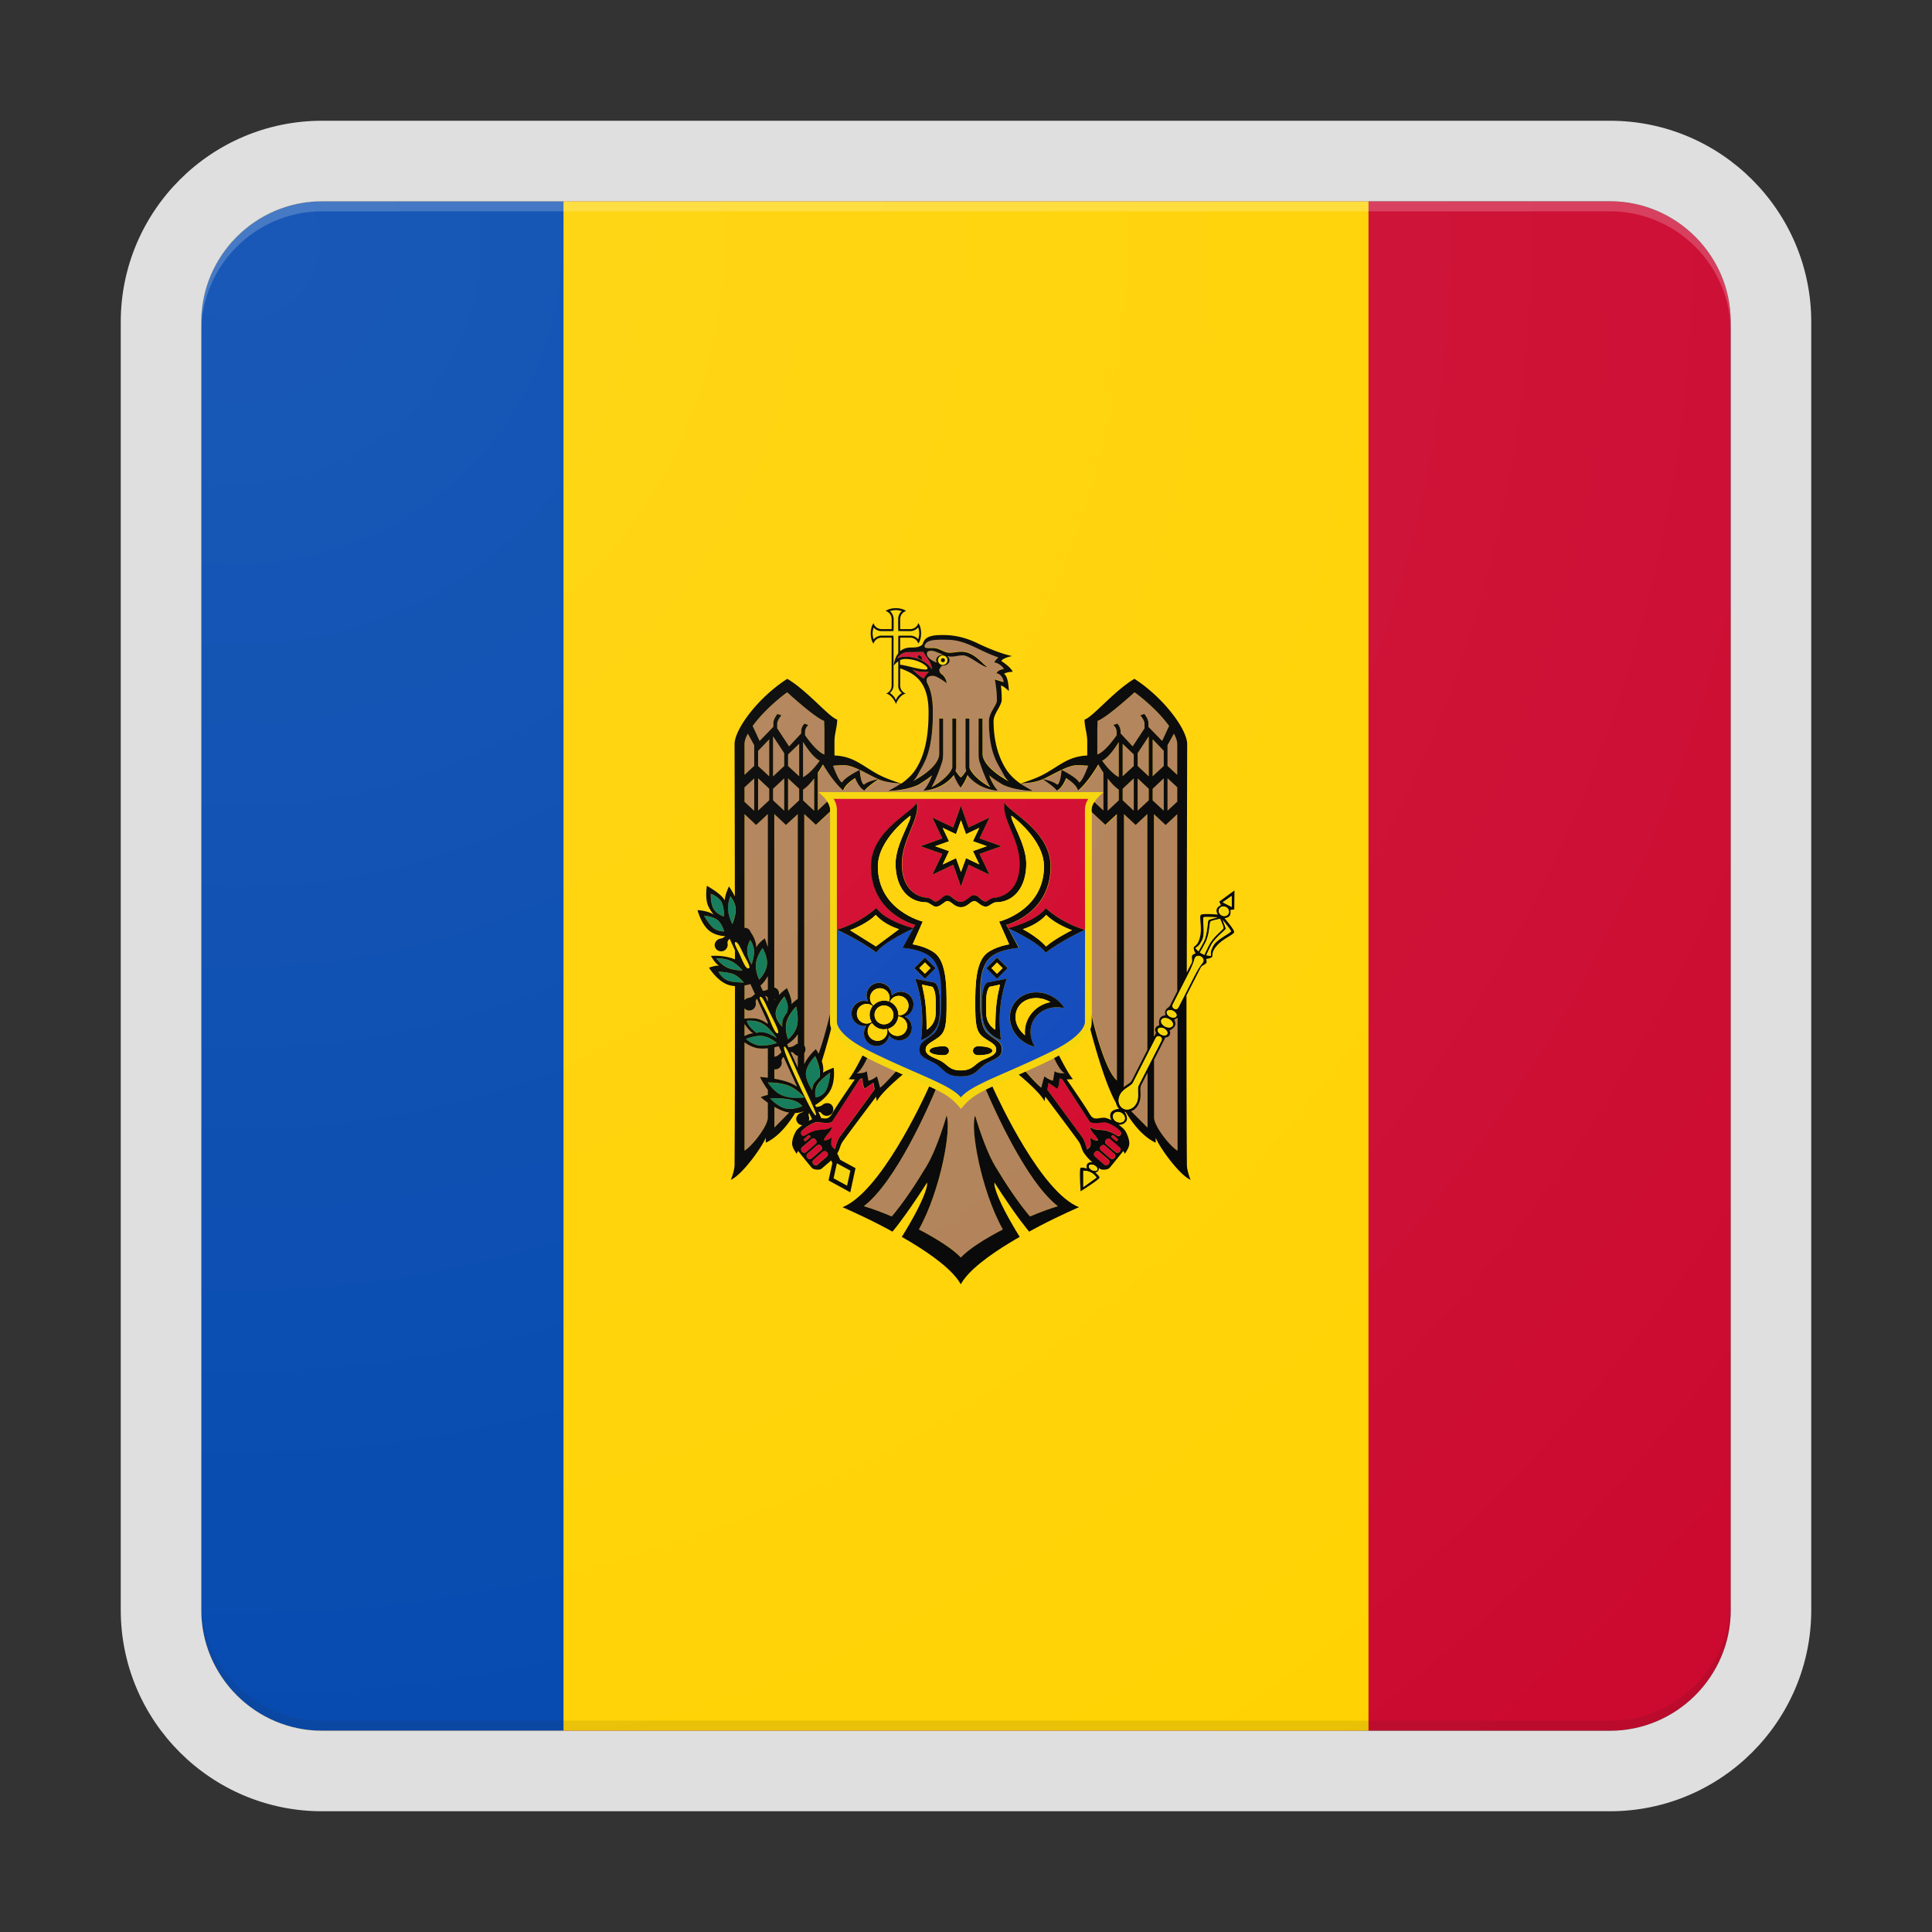 <svg xmlns="http://www.w3.org/2000/svg" width="192" height="192"><rect width="100%" height="100%" fill="#333333" stroke="none"/><path fill="#CC092F" d="M160 20H32c-6.6 0-12 5.4-12 12v128c0 6.6 5.4 12 12 12h128c6.6 0 12-5.4 12-12V32c0-6.6-5.4-12-12-12z"/><path fill="#FFD200" d="M32 20c-6.6 0-12 5.4-12 12v128c0 6.6 5.4 12 12 12h104V20H32z"/><path fill="#0046AE" d="M32 20c-6.6 0-12 5.4-12 12v128c0 6.6 5.4 12 12 12h24V20H32z"/><path fill="none" d="M82.95 102.81c-.15-.19-.26-.38-.34-.6-.19.72-.53 1.96-.93 3.26.12.37.19.78.12 1.16.12-.16 1.06-.51 1.06-.51s.19 1.28-.32 2.23c-.39.73-1.19 1.28-1.53 1.49l.08.18c.19-.02.37-.05.48-.11.15-.08.27-.22.44-.25.29-.06.58.01.73.33.15.32 0 .7-.32.85a.66.66 0 01-.77-.16c-.1-.13-.18-.17-.34-.18l.28.62c.46.06.74.17 1.1-.47.49-.84 2.04-3.07 2.24-3.37-.33 0-.62-.03-.62-.03.34-.32 1.09-1.77 1.41-2.39-.48-.26-.93-.51-1.32-.77-.6-.37-1.18-.9-1.45-1.28zM106.59 104.11c-.39.25-.84.51-1.33.77.32.62 1.07 2.07 1.41 2.38 0 0-.29.04-.62.03.2.29 1.75 2.52 2.24 3.37.45.79.78.44 1.47.44.19 0 .45.1.73.24a.76.76 0 01-.05-.74c.17-.33.81-.39.81-.39s-.23-.23-.31-.6c-1.05-1.83-2.15-5.8-2.56-7.37-.07.21-.19.4-.33.58-.27.37-.85.9-1.46 1.29zM80.71 111.24l-.29-.63c-.07.14-.08.23-.02.38.04.11.04.27-.02.42.11-.07.22-.13.33-.17zM92.17 66.42c0-.26-.94-.93-2.19-.93-.2 0-.37.05-.53.11v.46c.67.07 1.81.48 2.58.48.01 0 .14-.02.14-.12z"/><path fill="#F5D402" d="M89.25 65.71c-.29.19-.44.42-.44.42s.02-.69.44-1.21v-1.75h.16c.01 0 .03-.01.04-.01h.99c.32 0 .59.14.79.36a1.777 1.777 0 000-1.18c-.19.22-.47.37-.79.37h-.99c-.01 0-.03 0-.04-.01h-.16v-.16c0-.01-.01-.03-.01-.04v-.99c0-.32.14-.59.36-.79a1.777 1.777 0 00-1.18 0c.22.19.37.47.37.79v.99c0 .01 0 .03-.01.04v.16h-.16c-.01 0-.03.01-.04.01h-.99c-.32 0-.59-.14-.79-.36a1.777 1.777 0 000 1.18c.19-.22.47-.37.79-.37h1.19c0 .02-.01.04-.01.06v.1c0 .01.01.03.01.04v4.76c0 .31-.16.55-.37.74.15.09.28.21.39.34.1.12.14.23.21.35.07-.12.11-.24.21-.35.11-.13.24-.24.38-.33-.21-.19-.37-.44-.37-.75l.02-2.41z"/><path fill="#B07F55" d="M85.46 76.53zM85.9 78.01c.41-.38 1.42-.54 1.43-.54-.59-.27-1.24-.64-1.87-.93 0 0 .09 1.39.44 1.47zM83.91 76.06c-.48 0-.85.03-1.11.06.17.46.62 1.58.9 1.66.26-.52 1.75-1.25 1.75-1.25-.57-.26-1.11-.47-1.54-.47zM85.13 106.68s.63.05 1-.2c.07.37.16.93.16.93.3-.01.85-.42.85-.42.12.29.31 1.12.31 1.12.33-.22 1.16-1.14 1.6-1.64-.98-.44-1.96-.89-2.85-1.34-.22.47-.67 1.36-1.07 1.55zM81.1 81.99l-1.15-1.07v23a.658.658 0 010 .77v1.08c.39-.83 1.15-1.49 1.15-1.49s.12.18.27.46c.51-1.42.92-3.03 1.14-3.96v-20.1l-1.41 1.31z"/><path fill="#B07F55" d="M81.35 78.73h28.3s-.55.41-.89.96l.94.87v-3.75c-.23-.35-.39-.62-.51-.83-.25.44-1.06 1.78-2.01 2.6-.16-.64-1.19-1.24-1.19-1.24s-.37 1-.93 1.25c-.2-.35-1.38-1.13-1.39-1.13-.75.34-1.89.41-2.22.42.38.27.8.51 1.25.74 0 0-1.79-.02-3.04-.64-.45-.29-.91-.58-1.31-.91.17.48.44 1.05.86 1.53-1.85-.16-2.76-1.21-3.02-1.56-.12.32-.34.82-.68 1.26v-.01c-.34-.44-.55-.94-.68-1.25-.26.35-1.18 1.41-3.02 1.56.42-.48.69-1.05.86-1.53-.4.34-.86.63-1.31.91-1.26.63-3.04.64-3.04.64.45-.23.87-.47 1.25-.74-.33-.01-1.47-.08-2.22-.42 0 0-1.19.78-1.39 1.13-.57-.25-.93-1.25-.93-1.25s-1.03.61-1.19 1.24c-.95-.82-1.76-2.16-2.01-2.6-.12.21-.27.47-.51.83v3.75l.94-.88c-.36-.54-.91-.95-.91-.95zM87.33 77.47zM85.86 119.87c.82.25 1.78.6 2.77 1.02 1.2-1.41 2.45-3.31 3.46-5 1.09-1.83 1.99-5.03 1.99-5.03.51 1.23-.57 7.41-2.75 11.32 1.8.94 3.4 1.95 4.17 2.79.77-.83 2.37-1.85 4.17-2.79-2.18-3.91-3.26-10.09-2.75-11.32 0 0 .89 3.2 1.99 5.03 1.01 1.69 2.26 3.59 3.46 5 .99-.42 1.95-.78 2.77-1.02-3.18-2.45-6.43-9.89-7.15-11.61-1.09.53-1.73.97-2.49 1.91-.76-.94-1.4-1.38-2.49-1.91-.72 1.7-3.97 9.16-7.15 11.61zM81.9 71.64c-.92-.32-3.67-2.84-3.67-2.84-1.26.92-2.61 2.2-3.43 3.35l.69 1.48s1.08-1.11 1.36-1.4v-.35c0-.33.21-.68.41-.93l.4.14c-.19.22-.42.55-.42.85v.44l1.18 1.79 1.2-1.29v-.2c0-.34.17-.6.32-.77l.4.14c-.14.13-.33.36-.33.68v.34c.41.58 1.25 1.68 1.92 1.91v-2.49l-.03-.85zM74.95 74.06l-.63-1.14c-.21.39-.33.74-.33 1.03V77l.96-.89v-2.05z"/><path fill="#B07F55" d="M76.83 77.15l1.1-1.03v-1.27l-1.1-1.67zM75.34 76.12l1.1 1.02v-3.66l-1.1 1.15zM79.81 73.74v3.49c.72-.39 1.39-1.27 1.65-1.63-.73-.35-1.48-1.58-1.65-1.86zM78.32 76.12l1.1 1.02v-3.22l-1.1 1.06zM74.95 77.35l-.96.9v1.42l.96.9zM75.34 80.56l1.1-1.02v-1.16l-1.1-1.02zM76.83 79.53l1.1 1.03v-3.2l-1.1 1.03zM78.32 80.56l1.1-1.03v-1.14l-1.1-1.03zM79.81 78.47v1.07l1.1 1.03v-3.21c-.34.45-.72.87-1.1 1.11zM76.96 80.9v17.22c.17.03.33.13.42.34.06.13.07.28.04.41.4-.4.8-.69.8-.69s.58 1.2.44 1.62c.11-.17.41-.4.63-.55V80.91l-1.16 1.08-1.17-1.09zM77.17 104.96c.15-.06.34-.23.49-.39l-.27-.59c-.12.03-.27.06-.43.09v.94c.07-.01.14-.02.21-.05zM78.85 103.95c.15-.08.26-.21.44-.25v-.92c-.32.5-.76.82-1.05.98l.13.29c.18-.01.37-.04.48-.1zM79.28 104.93a.614.614 0 01-.35-.21c-.1-.13-.18-.17-.34-.18l.7 1.52-.01-1.13zM76.96 99.41c.02-.03.04-.06.07-.1-.02.01-.05.02-.07.02v.08zM76.96 110v2.05s.76-.77 1.46-1.47c-.5-.09-1.01-.32-1.46-.58zM77.7 105.53c.04.21-.06.54-.38.69-.11.05-.23.07-.35.05v.93c.44.08.91.19 1.34.33.35.12.66.29.92.45l-1.34-2.94c-.18.2-.23.28-.19.49zM74.57 92.57c.01.03.02.05.03.08 0 0 .55.71.57 1.52.15-.43.84-.91.84-.91s.15.36.29.87V80.91l-1.16 1.08-1.15-1.07v11.3c.24-.01.46.08.58.35zM75.58 97.95l.24.52c.15-.02.3-.05.39-.1l.09-.06V97c-.22.46-.52.78-.72.95zM76.05 98.98l.25.55v-.38l-.01-.01c-.08-.09-.14-.14-.24-.16zM75.59 109.02s.37-.13.71-.22v-.51c-.41-.52-.78-1.28-.78-1.28s.32.02.78.08v-2.92c-.25.02-.51.03-.78.02-.61-.04-1.17-.35-1.53-.61v10.76c.75-.45 2.31-2.44 2.31-3.29v-1.48c-.43-.3-.71-.55-.71-.55zM74.88 102.7c-.28-.1-.64-.56-.89-.93v1.19c.29-.15.66-.31.89-.26zM74.11 99.28c.14-.11.32-.11.48-.17.13-.05.29-.19.43-.33l-.45-.98c-.14.04-.34.09-.58.13v1.46c.04-.04.08-.07.12-.11zM75.12 99.68c.04.21-.06.54-.38.69-.26.12-.56.04-.74-.16v1.03c.36-.06 1-.12 1.59.1.25.1.5.25.72.41v-.16l-1.06-2.32c-.13.14-.16.23-.13.41z"/><path fill="#D10429" d="M81.18 111.52c-.62.12-1.51.78-1.6 1.02-.05.14.07.36.2.37.22.01.42-.29 1.14-.51.66-.2 1.16.01 1.73-.41-.03.55-.78.97-.78 1.36.48 0 .76-.32.76-.32s-.04.37-.04.69c0 .32.37.5.37.5s.21-.88.47-1.22c1.03-1.39 3.11-4.23 3.47-4.72-.07-.38-.13-.66-.13-.66l-.85.58c-.24-.27-.23-1.04-.23-1.04-.07.05-.17.07-.27.1-.15.23-1.73 2.67-2.7 4.17-.22.35-1.39.06-1.54.09zM80.5 112.86z"/><path fill="#D10429" d="M80.32 112.84l-.38.33c-.05.04-.05.12-.01.18.05.05.13.06.18.02l.38-.33c.05-.04.05-.12.01-.18-.02-.03-.06-.04-.09-.05-.03 0-.07.01-.09.03zM81.08 113.26a.357.357 0 00-.27-.12c-.06.01-.12.03-.16.07l-.93.81c-.12.11-.13.3-.01.43.11.13.31.15.43.05l.93-.81c.11-.11.12-.3.01-.43zM81.61 113.89a.373.373 0 00-.27-.12c-.06.01-.11.03-.16.07l-.93.81c-.12.11-.13.3-.01.43.11.13.3.15.42.05l.93-.81c.12-.11.13-.3.02-.43zM81.93 114.39c-.06 0-.11.02-.16.06l-.93.81c-.12.11-.12.29-.01.42s.3.15.42.05l.93-.81c.12-.11.13-.3.01-.43a.331.331 0 00-.26-.1z"/><path d="M105.13 119.87c-.82.25-1.78.6-2.77 1.02-1.2-1.41-2.45-3.31-3.46-5-1.09-1.83-1.99-5.03-1.99-5.03-.51 1.23.57 7.41 2.75 11.32-1.8.94-3.4 1.95-4.17 2.79-.77-.83-2.37-1.85-4.17-2.79 2.18-3.91 3.26-10.09 2.75-11.32 0 0-.89 3.2-1.99 5.03-1.01 1.69-2.26 3.59-3.46 5-.99-.42-1.95-.78-2.77-1.02 3.19-2.45 6.44-9.91 7.15-11.61-.2-.1-.41-.2-.65-.31-.72 1.6-4.89 10.53-8.62 12.02 0 0 1.79.76 3.98 1.9.32.17.65.34.98.53.28-.33.57-.7.85-1.09 1.31-1.75 2.59-3.79 2.59-3.79.09.53-.6 2.16-1.77 4.17-.23.39-.47.81-.74 1.23.3.17.59.34.89.52 2.17 1.31 4.21 2.81 4.97 4.19.76-1.38 2.8-2.88 4.97-4.19.29-.18.59-.35.89-.52-.27-.42-.51-.83-.74-1.23-1.17-2.01-1.86-3.64-1.77-4.17 0 0 1.28 2.03 2.59 3.79.29.38.58.75.85 1.09.33-.18.66-.36.98-.53 2.19-1.14 3.98-1.9 3.98-1.9-3.73-1.49-7.89-10.41-8.62-12.02-.23.11-.45.21-.65.31.74 1.72 3.99 9.16 7.17 11.61z"/><path fill="#B07F55" d="M103.66 77.47zM105.53 76.53zM107.29 77.78c.29-.08.73-1.2.9-1.66-.26-.03-.63-.06-1.11-.06-.43 0-.97.2-1.54.47-.01 0 1.49.73 1.75 1.25zM111.04 107.39V80.92l-1.15 1.07-1.4-1.31v20.11c.4 1.72 1.42 5.62 2.55 6.6zM103.54 108.11s.2-.83.31-1.12c0 0 .55.41.85.42 0 0 .09-.56.16-.93.38.25 1 .2 1 .2-.4-.19-.85-1.08-1.07-1.55-.89.45-1.87.91-2.85 1.34.44.5 1.27 1.42 1.6 1.64zM105.53 76.53c-.63.3-1.28.67-1.87.93 0 0 1.02.15 1.43.54.35-.07.44-1.46.44-1.47zM110.97 73.07v-.34c0-.32-.19-.56-.33-.68l.4-.14c.15.17.32.43.32.77v.2l1.2 1.29 1.18-1.79v-.44c0-.29-.23-.62-.42-.85l.4-.14c.2.26.41.61.41.93v.35c.28.29 1.36 1.4 1.36 1.4s.54-1.17.69-1.48c-.83-1.15-2.17-2.43-3.43-3.35 0 0-2.74 2.52-3.67 2.84l-.03.85v2.49c.67-.23 1.51-1.33 1.92-1.91zM116.04 76.11l.96.89v-3.05c0-.29-.12-.64-.33-1.03l-.63 1.14v2.05z"/><path fill="#B07F55" d="M113.06 76.12l1.1 1.03v-3.97l-1.1 1.67zM114.55 77.14l1.1-1.02v-1.49l-1.1-1.15zM111.18 77.23v-3.49c-.17.27-.92 1.5-1.65 1.86.26.36.93 1.24 1.65 1.63zM111.57 77.14l1.1-1.02v-1.14l-1.1-1.06zM116.04 80.57l.95-.9v-1.42l-.95-.9zM114.55 79.54l1.1 1.02v-3.2l-1.1 1.02zM113.06 80.56l1.1-1.03v-1.14l-1.1-1.03zM111.57 79.53l1.1 1.03v-3.2l-1.1 1.03zM111.18 78.47c-.38-.23-.76-.66-1.1-1.11v3.21l1.1-1.03v-1.07zM113.4 107.84c-.22.43.15 1.09-.29 1.95-.19.36-.45.55-.7.64l1.6 1.62v-5.43c-.22.45-.43.87-.61 1.22zM112.48 107.37c.4-.78.96-1.89 1.54-3.03V80.9l-1.16 1.09-1.16-1.08v26.48s-.02.27-.04.64c.35-.27.69-.4.82-.66zM116.67 101.33s.22.35.07.62c-.15.29-.53.46-.53.46s.13.22 0 .47c-.13.26-.38.16-.44.28-.35.69-.73 1.44-1.1 2.16v5.74c0 .85 1.55 2.84 2.31 3.29v-13.22c-.12.13-.31.2-.31.2zM114.69 80.91v22.13c.06-.12.12-.23.18-.35.06-.12-.17-.25-.03-.52.13-.25.38-.28.38-.28s-.09-.4.06-.69c.14-.28.55-.3.55-.3s-.09-.3.02-.51c.11-.23.34-.29.43-.46.21-.42.46-.91.72-1.42v-17.6l-1.15 1.07-1.16-1.07z"/><path fill="#D10429" d="M108.25 111.41c-.97-1.5-2.55-3.94-2.7-4.17a.794.794 0 01-.27-.1s.01.77-.23 1.04l-.85-.58s-.06.28-.13.66c.36.5 2.44 3.34 3.47 4.72.26.34.47 1.22.47 1.22s.37-.18.37-.5c0-.31-.04-.69-.04-.69s.28.32.76.32c0-.39-.75-.81-.78-1.36.57.42 1.07.21 1.73.41.72.22.92.52 1.14.51.13-.01.25-.23.2-.37-.09-.24-.97-.9-1.6-1.02-.13-.01-1.3.28-1.54-.09z"/><path fill="#D10429" d="M110.5 113.04l.38.33c.05.04.13.03.18-.02.05-.05.04-.13-.01-.18l-.38-.33a.161.161 0 00-.09-.03.12.12 0 00-.09.05c-.05.05-.04.13.01.18zM110.49 112.86zM110.34 113.21a.374.374 0 00-.16-.07c-.09-.01-.19.03-.27.12-.11.13-.11.32.01.42l.93.81c.12.11.32.08.43-.05.11-.13.11-.33-.01-.43l-.93-.8zM109.81 113.84a.329.329 0 00-.16-.07.31.31 0 00-.27.12c-.11.13-.11.32.01.42l.93.81c.12.11.31.08.42-.05.11-.13.11-.33-.01-.43l-.92-.8zM109.22 114.45a.245.245 0 00-.16-.06.34.34 0 00-.27.11c-.11.13-.11.33.01.43l.93.81c.12.11.31.08.42-.05.11-.13.11-.32-.01-.42l-.92-.82z"/><path fill="#B07F55" d="M92.12 64.95c0 .43.53.72.98.9a.399.399 0 01-.07-.24c0-.3.31-.54.68-.54h.03c-.44-.17-.86-.39-1.16-.39-.36 0-.46.11-.46.27z"/><path fill="#B07F55" d="M99.54 76.55c-.52-.9-1.25-2.01-1.25-4.91 0-.92.79-1.56.79-2.11 0-1.07-.21-2.05-.21-2.05l.87.27c0-.42-.34-.85-.69-.88.1-.36.72-.43.72-.43-.29-.54-.94-.66-.94-.66.04-.15.19-.32.39-.49-.31-.11-.66-.24-1.04-.41-1.45-.64-2.52-1.34-4.05-1.34-.12 0-.25-.01-.4-.01-.15 0-.3 0-.46.01-.52.02-1.05.09-1.24.35-.1.14-.2.24-.09.4.06.1.48.07.85.07.55 0 1.06.47 1.57.47.4 0 .79-.1 1.21-.1 1.23 0 2.05 1.2 2.55 1.51-.45.04-1.77-1.15-2.4-1.15-.52 0-.72.12-1.22.12-.12 0-.24-.02-.36-.05.15.1.24.25.24.41 0 .3-.31.54-.68.54h-.05c-.14.11-.29.34-.29.44 0 .16.13.33.21.39.48.33.52.91.52.91s-.95-.73-1.36-.73c-.8 0-.66.56-.55.76.34.63.54 1.54.54 2.87 0 3.54-.7 4.79-1.27 5.77-.2.35-.36.75-.7 1.06 1.49-.8 2.6-1.79 2.6-2.72v-3.5h.39v3.5c0 .67-.16.98-.16.98-.23.74-.71 1.89-1 2.35 1.38-.74 2.07-1.67 2.07-2.02v-4.81h.39v4.88l-.07.33c.17.25.38.55.53.65.15-.1.37-.4.53-.65l-.07-.33v-4.88h.39v4.81c0 .35.7 1.28 2.07 2.02-.29-.46-.77-1.61-1-2.35 0 0-.16-.31-.16-.98v-3.5h.39v3.5c0 .92 1.11 1.92 2.61 2.72-.35-.27-.52-.67-.72-1.03z"/><path fill="#CC092F" d="M89.16 65.43s.32-.17.81-.17c1.94 0 2.63 1.25 2.63 1.25 0-.68-.68-1.33-.83-1.72 0 0-1.13.02-1.47.02-.81 0-1.13.61-1.14.62zm2.39-.19c.09.11.11.36.11.36s-.48-.15-.48-.31c0-.21.23-.21.37-.05zM89.16 65.43z"/><path fill="#D10429" d="M92.31 66.75c-1.02.13-1.62-.22-1.62-.22s.71.73 1.12.89c.09-.24.5-.67.5-.67z"/><path d="M91.66 65.6zM91.66 65.6s-.01-.25-.11-.36c-.14-.16-.37-.16-.37.05 0 .15.48.31.48.31z"/><path fill="#F5D402" d="M94.18 65.61a.47.47 0 10-.939-.001.47.47 0 00.939.001zm-.47.2a.2.2 0 01-.2-.2c0-.11.09-.2.2-.2.11 0 .2.09.2.2a.2.2 0 01-.2.2z"/><circle cx="93.71" cy="65.61" r=".2"/><path d="M75.52 107.01zM81.1 104.27zM70.25 88.03z"/><path fill="#F5D402" d="M83.16 115.61l-.32 1.49 1.34.73.32-1.49zM76.3 100.24c-.32-.7-.58-1.26-.78-1.17-.18.08.46 1.14.77 1.83.31.67.72 1.89 1 1.78.27-.11-.66-1.73-.99-2.44zM74.41 96.24c.26-.11-.33-.99-.58-1.53-.26-.56-.55-1.16-.75-1.07-.18.08.12.57.44 1.26.3.66.61 1.46.89 1.34zM79.55 107.24c-.78-1.7-1.41-3.31-1.61-3.22-.18.08.4 1.46 1.18 3.17.78 1.7 1.74 3.72 1.96 3.66.17-.06-.75-1.91-1.53-3.61z"/><path fill="#097754" d="M71.95 91.09s.03-.96-.28-1.5c-.32-.55-1.03-.76-1.03-.76s-.03.96.28 1.5c.32.54 1.03.76 1.03.76zM71.29 91.42c-.48-.37-1.32-.42-1.32-.42s.47.87.95 1.24 1.03.31 1.03.31-.18-.77-.66-1.13zM72.77 91.84s.36-.82.33-1.51c-.03-.69-.42-1.08-.52-1.27 0 0-.28.64-.25 1.32s.44 1.46.44 1.46zM72.59 89.06zM73.79 96.45s-.47-.61-1.1-.92c-.63-.31-1.51-.29-1.51-.29s.41.57 1.04.88c.63.31 1.57.33 1.57.33zM71.39 96.57zM73.91 97.64s-.43-.55-.98-.8-1.54-.27-1.55-.27c0 0 .3.59.85.84.56.25 1.68.23 1.68.23zM74.56 93.42zM74.69 95.85s.28-.76.25-1.37c-.03-.61-.38-1.06-.38-1.06s-.33.55-.3 1.16c.03.61.43 1.27.43 1.27zM75.13 95.75c-.08.79.32 1.59.32 1.59s.69-.69.77-1.48c.08-.79-.44-1.67-.44-1.67 0 .01-.57.78-.65 1.56zM75.76 101.73c-.73-.41-1.55-.27-1.55-.27s.07.28.31.58c.24.3.65.62.65.62s.39-.13.88-.02 1.14.54 1.14.54-.71-1.05-1.43-1.45zM77.21 103.65s-.67-.59-1.42-.69c-.75-.1-1.65.29-1.65.29s.57.55 1.32.65c.74.1 1.75-.25 1.75-.25zM77.1 100.62c-.07.74.65 1.42.65 1.42s-.03-.47.09-.78c.12-.31.39-.64.39-.64s.11-.38.07-.68c-.06-.43-.32-.9-.32-.9-.01 0-.81.85-.88 1.58zM79.12 100.02zM78.32 103.29s.69-.54.89-1.36c.2-.82-.09-1.91-.09-1.91s-.75.76-.95 1.58c-.21.82.15 1.69.15 1.69zM80.7 108.36s.03-.48.23-.74c.16-.2.51-.55.51-.55s.08-.21-.01-.8-.43-1.31-.43-1.31-.8.81-.91 1.58c-.1.77.61 1.82.61 1.82zM81.06 109.07s.65-.06 1.01-.67c.36-.61.43-1.79.43-1.79s-.91.6-1.27 1.22c-.36.61-.17 1.24-.17 1.24zM82.5 106.6zM79.73 109.93s-.29-.43-1.09-.63-2.11-.16-2.11-.16.7.82 1.5 1.01c.8.2 1.7-.22 1.7-.22zM76.31 107.59zM78.36 107.9c-.91-.36-2.05-.31-2.05-.31s.59.92 1.35 1.25c1.05.46 2.27.24 2.27.24s-.66-.82-1.57-1.18z"/><path d="M122.68 88.49l-1.51 1.11.17.36s-.28.09-.4.34c-.13.25.08.59.08.59s-1.44-.13-1.67.02c-.2.13.09 1.13-.05 1.97-.19 1.17-.65 1.08-.67 1.3-.02.22.18.57.18.57s-.27.09-.33.2c-.09.18.06.52-.05.74-.15.29-.31.61-.49.95.01-11.35.04-22.69.04-22.69 0-1.44-2.29-4.58-5.24-6.49-2.01 1.18-4.18 3.84-4.96 4.05 0 .72.27 1.4.27 2.16v1.41c-1.86.09-2.67.95-4.23 1.82-.88.49-2.14.88-2.42.97-.6-.43-1.1-.91-1.45-1.48-.85-1.36-1.21-3.04-1.21-4.74 0-.72.81-1.53.81-2.11 0-.88-.08-1.41-.08-1.41.29.04.79.55.79.55s-.02-1.46-.48-1.71c0 0 .19-.19.86-.21-.19-.48-1.13-1.07-1.13-1.07a.61.61 0 01.25-.22c.24-.13.57-.22.82-.27a10.1 10.1 0 01-.92-.25c-.78-.25-1.7-.63-2.55-1.04-1.56-.75-2.76-.8-3.41-.8-.48 0-1.18.01-1.59.29-.38.25-.35.57-.48.69-.31.27-.84.26-1.1.26-.48 0-.82.15-1.07.36v-1.34h.99c.39 0 .71.25.81.59.17-.22.28-.59.28-1.02s-.11-.81-.28-1.02c-.1.35-.42.6-.81.6h-.99v-.99c0-.39.25-.71.59-.81-.22-.17-.59-.28-1.02-.28-.43 0-.81.11-1.02.28.35.1.6.42.6.81v.99h-.99c-.39 0-.71-.25-.81-.59-.17.22-.28.59-.28 1.02s.11.81.28 1.02c.1-.35.42-.6.81-.6h.99v4.76c0 .37-.23.68-.56.8.47.06.88.7.99 1.04.11-.35.52-.98.99-1.04a.835.835 0 01-.57-.8v-1.71c1.42.51 2.82 1.27 2.82 4.35 0 1.99-.24 4.03-1.24 5.62-.35.57-.86 1.05-1.46 1.48-.27-.08-1.53-.47-2.42-.97-1.56-.87-2.37-1.74-4.23-1.82v-1.41c0-.75.27-1.43.27-2.16-.78-.21-2.96-2.87-4.96-4.05-2.96 1.9-5.24 5.04-5.24 6.49 0 0 .02 6.8.03 15.14-.28-.58-.59-1-.59-1s-.39.8-.42 1.4c-.25-.62-1.77-1.46-1.77-1.46 0 .01-.23 1.31.16 2.07.35.68.57.82.57.82-.66-.44-1.66-.47-1.66-.47s.36 1.43 1.21 2.08c.47.36 1.09.48 1.54.51-.1.09-.2.16-.28.19-.16.06-.34.06-.48.17-.23.18-.37.45-.23.77.15.32.53.46.85.32.32-.15.42-.48.38-.69s.01-.3.2-.51l.53 1.15v.9c-1.15-.47-2.39-.34-2.39-.34s.44.8.85.99c-.29-.11-1.04.18-1.04.18s.79 1.3 1.88 1.69c.23.08.47.12.7.14 0 6.95-.01 13.75-.04 17.75 0 .62-.37 1.5-.37 1.5 1.08-.46 3.05-3.16 3.47-4.18v.49c1.28-.58 2.29-1.91 2.92-2.95.36-.01.65-.09.87-.18-.03.03-.07.05-.1.07-.14.09-.32.11-.45.24-.2.21-.3.5-.1.8.11.17.29.27.49.28-.29.22-.53.43-.61.57-.23.39-.4.87-.4 1.26 0 .43.46 1.02.46 1.02.05-.21.14-.28.14-.28s1.2 1.5 1.38 1.69c.14.15.75.25.97.05.32-.29.63-.53.93-.81l.12.26-.38 1.73 2.16 1.18.52-2.4-1.52-.83-.3-.65.02-.02c.25-.37.27-.79.55-1.18.95-1.32 2.86-3.84 3.29-4.42.03.16.05.29.08.46.39-.79 1.98-2.17 2.61-2.69-.23-.1-.46-.2-.69-.31-.44.5-1.27 1.42-1.6 1.64 0 0-.2-.83-.31-1.12 0 0-.55.41-.85.42 0 0-.09-.56-.16-.93-.38.25-1 .2-1 .2.4-.19.85-1.09 1.07-1.56-.16-.08-.32-.17-.47-.25-.31.62-1.07 2.07-1.41 2.39 0 0 .29.04.62.03-.2.29-1.75 2.52-2.24 3.37-.37.63-.65.53-1.1.47l-.28-.62c.16.01.24.05.34.18.13.16.45.31.77.16s.46-.53.32-.85c-.15-.32-.44-.39-.73-.33-.18.03-.29.17-.44.25-.11.06-.3.09-.48.11l-.11-.18c.34-.21 1.14-.75 1.53-1.49.51-.95.32-2.23.32-2.23s-.94.35-1.06.51c.07-.38 0-.79-.12-1.16.41-1.3.75-2.54.93-3.26-.07-.19-.11-.41-.11-.67v-.77c-.22.93-.63 2.54-1.14 3.96-.14-.28-.27-.46-.27-.46s-.77.66-1.15 1.49v-1.08a.655.655 0 000-.77v-23l1.15 1.07 1.41-1.31v-.2c0-.28-.11-.55-.27-.8l-.94.88v-3.75c.23-.35.39-.62.51-.83.25.44 1.06 1.78 2.01 2.6.16-.64 1.19-1.24 1.19-1.24s.37 1 .93 1.25c.2-.35 1.38-1.13 1.39-1.13 0 0-1.02.15-1.43.54-.35-.08-.44-1.47-.44-1.47s-1.49.73-1.75 1.25c-.29-.08-.73-1.2-.9-1.66.26-.03.63-.06 1.11-.06.43 0 .97.2 1.54.47.63.3 1.28.67 1.87.93.75.34 1.89.41 2.22.42-.38.27-.8.51-1.25.74 0 0 1.79-.02 3.04-.64.45-.29.91-.58 1.31-.91-.17.48-.44 1.05-.86 1.53 1.85-.16 2.76-1.21 3.02-1.56.12.31.34.82.68 1.25v.01c.34-.44.56-.94.68-1.26.26.35 1.18 1.41 3.02 1.56-.42-.48-.69-1.05-.86-1.53.4.34.86.63 1.31.91 1.26.63 3.04.64 3.04.64-.45-.23-.87-.47-1.25-.74.33-.01 1.47-.08 2.22-.42.59-.27 1.24-.64 1.87-.93.57-.27 1.12-.47 1.54-.47.48 0 .85.03 1.11.06-.17.46-.62 1.58-.9 1.66-.26-.52-1.75-1.25-1.75-1.25s-.09 1.39-.44 1.47c-.41-.38-1.42-.54-1.43-.54 0 0 1.19.78 1.39 1.13.57-.25.93-1.25.93-1.25s1.03.61 1.19 1.24c.95-.82 1.76-2.16 2.01-2.6.12.21.27.47.51.83v3.75l-.94-.87c-.15.25-.27.52-.27.79v.2l1.4 1.31L111 80.9v26.48c-1.13-.98-2.15-4.88-2.55-6.6v.75c0 .27-.04.49-.11.69.41 1.58 1.51 5.55 2.56 7.37.08.37.31.6.31.6s-.64.06-.81.39c-.11.22-.09.5.05.74-.28-.14-.54-.24-.73-.24-.7 0-1.02.35-1.47-.44-.49-.84-2.04-3.07-2.24-3.37.33 0 .62-.03.62-.03-.34-.32-1.09-1.76-1.41-2.38-.15.08-.31.17-.48.25.22.48.67 1.37 1.07 1.55 0 0-.63.05-1-.2-.07.37-.16.93-.16.93-.3-.01-.85-.42-.85-.42-.12.29-.31 1.12-.31 1.12-.33-.22-1.16-1.13-1.6-1.64-.23.1-.46.21-.69.31.63.52 2.21 1.89 2.6 2.68.03-.16.05-.3.08-.46.43.58 2.33 3.1 3.29 4.42.29.39.3.81.55 1.18.27.39.55.68.84.93-.07-.01-.13-.02-.18-.01-.19.02-.32.13-.35.21-.06.12-.07.28 0 .42 0 0-.48-.15-.64-.07-.15.08 0 2.33 0 2.33s1.91-1.2 1.88-1.37c-.03-.18-.43-.49-.43-.49.15-.03.27-.12.33-.24.03-.05.04-.14.02-.24.03.03.06.05.09.08.22.2.83.1.97-.05.18-.2 1.38-1.69 1.38-1.69s.09.07.14.28c0 0 .46-.59.46-1.02 0-.39-.17-.87-.4-1.26-.09-.15-.35-.39-.67-.62.34.03.66-.14.79-.39.17-.33-.17-.88-.17-.88s.03 0 .09.01c.63 1.04 1.66 2.44 2.98 3.05v-.49c.42 1.03 2.39 3.73 3.47 4.18 0 0-.37-.88-.37-1.5-.03-3.83-.04-10.2-.04-16.83.49-.95 1.01-1.98 1.41-2.76.11-.22.47-.3.57-.48.06-.11-.03-.38-.03-.38s.4-.04.57-.18c.17-.15-.18-.47.66-1.31.6-.6 1.58-.96 1.56-1.2-.01-.27-.96-1.36-.96-1.36s.4-.03.53-.28.04-.53.04-.53l.4-.07.02-1.88zM73.99 73.95c0-.29.12-.64.33-1.03l.63 1.14v2.05l-.96.89v-3.05zm0 4.3l.96-.89v3.21l-.96-.89v-1.43zm1.15 3.74l1.16-1.08v13.21c-.15-.51-.29-.87-.29-.87s-.69.48-.84.91c-.02-.81-.57-1.52-.57-1.52-.01-.03-.01-.05-.03-.08a.576.576 0 00-.58-.35v-11.3l1.15 1.08zm2.52 26.84c-.76-.33-1.35-1.25-1.35-1.25s1.14-.04 2.05.31c.91.36 1.57 1.17 1.57 1.17s-1.21.23-2.27-.23zm-3.1-15.41s.34.45.38 1.06c.03.61-.25 1.37-.25 1.37s-.4-.66-.43-1.27c-.04-.61.29-1.15.3-1.16zm1.66 2.45c-.08.79-.77 1.48-.77 1.48s-.41-.81-.32-1.59c.08-.79.65-1.55.65-1.55 0-.01.53.87.44 1.66zm2.07 4.07c.04.3-.07.68-.07.68s-.26.33-.39.64c-.12.31-.09.78-.09.78s-.72-.69-.65-1.42.87-1.59.87-1.59c.01.01.27.48.33.91zm.83.08s.29 1.09.09 1.91c-.2.82-.89 1.36-.89 1.36s-.36-.87-.16-1.69c.2-.81.96-1.58.96-1.58zm-2.16-.61v-.07c.02-.01.05-.01.07-.02a.55.55 0 01-.07.09zm-.66.12l-.25-.55c.1.02.17.07.24.17l.01.01v.37zm-.25 3.1c-.49-.11-.88.02-.88.02s-.41-.32-.65-.62c-.24-.3-.31-.58-.31-.58s.82-.13 1.55.27 1.43 1.45 1.43 1.45-.66-.43-1.14-.54zm.25-.88c-.22-.16-.47-.31-.72-.41-.59-.22-1.23-.16-1.59-.1v-1.03c.18.2.48.28.74.16.32-.15.42-.48.38-.69-.03-.18 0-.27.12-.42l1.06 2.32.01.17zm-1.73-3.95l.45.98c-.14.14-.3.28-.43.33-.16.06-.34.06-.48.17-.04.03-.08.07-.12.11v-1.46c.24-.03.44-.09.58-.13zm-.58 3.97c.25.36.61.82.89.93-.24-.04-.6.11-.89.26v-1.19zm.15 1.48s.91-.39 1.65-.29c.75.1 1.42.69 1.42.69s-1.01.35-1.75.25c-.75-.1-1.32-.65-1.32-.65zm3.25.73l.27.59c-.16.16-.35.33-.49.39-.07.03-.14.04-.21.06v-.94c.17-.03.31-.07.43-.1zm.91 3.55c-.42-.15-.9-.25-1.34-.33v-.93c.12.02.24 0 .35-.05.32-.15.42-.48.38-.69-.04-.2.01-.29.18-.49l1.34 2.94a3.86 3.86 0 00-.91-.45zm-1-4.85c-.28.12-.7-1.11-1-1.78-.31-.69-.95-1.75-.77-1.83.2-.09.46.47.78 1.17.32.71 1.25 2.33.99 2.44zm1.98.11v.92c-.17.04-.29.17-.44.25-.11.06-.3.09-.48.11l-.13-.29c.29-.18.74-.49 1.05-.99zm-.35 1.93c.07.09.2.17.35.21v1.14l-.7-1.52c.17.01.25.05.35.17zm.49-27.58l-1.1-1.02v-1.14l1.1-1.06v3.22zm0 1.25v1.14l-1.1 1.03v-3.2l1.1 1.03zm-.14 2.52v18.35c-.21.15-.51.38-.63.55.14-.42-.44-1.62-.44-1.62s-.4.28-.8.69c.03-.13.02-.28-.04-.41-.09-.2-.25-.3-.42-.34V80.9l1.16 1.09 1.17-1.08zm-1.35-4.79l-1.1 1.03v-3.97l1.1 1.67v1.27zm0 1.24v3.2l-1.1-1.03v-1.14l1.1-1.03zm-1.72 21.01c-.09.05-.24.08-.39.1l-.24-.52c.2-.18.5-.5.72-.94v1.31c-.03.02-.06.04-.09.05zm.23-21.23l-1.1-1.02v-1.49l1.1-1.15v3.66zm0 1.24v1.15l-1.1 1.02v-3.2l1.1 1.03zm-3.85 10.68c.1.19.49.59.52 1.27.03.69-.33 1.51-.33 1.51s-.4-.77-.43-1.46c-.04-.69.24-1.32.24-1.32zm-1.67 1.27c-.32-.54-.28-1.5-.28-1.5s.71.22 1.03.76c.32.54.28 1.5.28 1.5s-.71-.22-1.03-.76zm0 1.91c-.48-.37-.95-1.24-.95-1.24s.83.05 1.32.42c.48.37.67 1.14.67 1.14s-.56.05-1.04-.32zm2.16 1.39c.2-.09.49.51.75 1.07.25.55.85 1.43.58 1.53-.28.12-.59-.68-.89-1.35-.32-.68-.62-1.17-.44-1.25zm-1.9 1.61s.88-.03 1.51.29c.63.31 1.1.92 1.1.92s-.94-.01-1.57-.32c-.63-.32-1.04-.89-1.04-.89zm1.06 2.17c-.55-.25-.85-.84-.85-.84s1 .02 1.55.27.98.8.98.8-1.13.02-1.68-.23zm1.75 16.94v-10.76c.36.26.92.57 1.53.61.26.02.53.01.78-.02v2.92c-.46-.06-.78-.08-.78-.08s.37.76.78 1.28v.51c-.35.08-.71.22-.71.22s.28.25.71.56v1.48c0 .84-1.55 2.82-2.31 3.28zm2.97-2.3V110c.45.26.96.49 1.46.57l-1.46 1.48zm1.07-1.9c-.8-.2-1.5-1.01-1.5-1.01s1.31-.04 2.11.16c.8.2 1.09.63 1.09.63s-.9.42-1.7.22zm2.36.83c-.05-.15-.05-.24.02-.38l.29.63c-.11.05-.22.1-.33.16.06-.14.06-.3.02-.41zm-.69 3.47c-.11-.13-.11-.33.01-.43l.93-.81c.05-.04.11-.06.16-.07.09-.01.19.03.27.12.11.13.11.32-.01.42l-.93.81c-.12.11-.31.09-.43-.04zm.8-1.59c.05.05.04.13-.01.18l-.38.33c-.05.04-.13.03-.18-.02-.05-.05-.04-.13.01-.18l.38-.33c.03-.02.06-.03.09-.03.03.01.06.02.09.05zm.16 2.27c-.12.11-.31.08-.42-.05-.11-.13-.11-.33.01-.43l.93-.81c.05-.04.1-.06.16-.07.09-.01.2.03.27.12.11.13.11.32-.01.42l-.94.82zm1.52-.2l-.93.81c-.12.11-.31.08-.42-.05-.11-.13-.11-.32.01-.42l.93-.81c.05-.04.1-.06.16-.06.09-.01.19.03.27.11a.3.3 0 01-.02.42zm2 2.9l-1.34-.73.33-1.49 1.34.73-.33 1.49zm-1.44-6.42c.97-1.5 2.55-3.94 2.7-4.17.1-.02.19-.05.27-.1 0 0-.01.77.23 1.04l.85-.58s.06.28.13.66c-.36.5-2.44 3.34-3.47 4.72-.26.34-.47 1.22-.47 1.22s-.37-.18-.37-.5c0-.31.04-.69.04-.69s-.28.32-.76.32c0-.39.75-.81.78-1.36-.57.42-1.07.21-1.73.41-.72.22-.92.52-1.14.51-.13-.01-.25-.23-.2-.37.09-.24.97-.9 1.6-1.02.13-.01 1.3.28 1.54-.09zm-1.66-.57c-.22.06-1.18-1.95-1.96-3.66s-1.36-3.08-1.18-3.17c.2-.09.83 1.52 1.61 3.22.78 1.71 1.7 3.56 1.53 3.61zm1.42-4.24s-.07 1.17-.43 1.79c-.36.62-1.01.67-1.01.67s-.19-.63.17-1.25c.36-.6 1.27-1.2 1.27-1.21zm-2.4-.07c.11-.77.91-1.58.91-1.58s.34.71.43 1.31c.09.6.01.8.01.8s-.35.35-.51.55c-.2.26-.23.74-.23.74s-.72-1.04-.61-1.82zm-.29-26.99v-1.07c.38-.23.76-.66 1.1-1.11v3.21l-1.1-1.03zm0-2.31v-3.49c.17.27.92 1.5 1.65 1.86-.26.36-.93 1.24-1.65 1.63zm2.12-2.25c-.67-.23-1.51-1.33-1.92-1.91v-.34c0-.32.19-.56.33-.68l-.4-.14c-.15.17-.32.43-.32.77v.2l-1.2 1.29-1.18-1.79v-.44c0-.29.23-.62.42-.85l-.4-.14c-.2.26-.41.61-.41.93v.35c-.28.29-1.36 1.4-1.36 1.4s-.54-1.17-.69-1.48c.83-1.15 2.17-2.43 3.43-3.35 0 0 2.74 2.52 3.67 2.84l.03.85v2.49zm8.37-10.17c.34 0 1.47-.02 1.47-.02.15.39.83 1.04.83 1.72 0 0-.69-1.25-2.63-1.25-.48 0-.8.17-.81.17.01-.01.33-.62 1.14-.62zm3.41 1.27a.47.47 0 11-.001-.939.47.47 0 01.001.939zm0-1.01c-.38 0-.68.24-.68.54 0 .09.03.17.07.24-.45-.18-.98-.47-.98-.9 0-.16.1-.27.46-.27.3 0 .72.23 1.16.39h-.03zm-4.09 3.81c-.15.09-.27.2-.38.33-.1.12-.14.23-.21.35-.07-.12-.11-.24-.21-.35-.11-.13-.24-.25-.39-.34.21-.19.37-.43.37-.74v-4.76c0-.01 0-.03-.01-.04v-.1c0-.02.01-.04.01-.06h-1.19c-.32 0-.6.15-.79.37-.05-.17-.1-.36-.1-.59 0-.23.05-.42.1-.59.19.22.47.36.79.36h.99c.01 0 .03 0 .04-.01h.16v-.16c0-.01.01-.03.01-.04v-.99c0-.32-.15-.6-.37-.79.17-.05.36-.1.59-.1.23 0 .42.05.59.1-.22.19-.36.47-.36.79v.99c0 .01 0 .03.01.04v.16h.16c.01 0 .03.01.04.01h.99c.32 0 .6-.15.79-.37.05.17.1.36.1.59 0 .23-.05.42-.1.59-.19-.22-.47-.36-.79-.36h-.99c-.01 0-.03 0-.04.01h-.16v1.75c-.42.52-.44 1.21-.44 1.21s.16-.23.44-.42v2.42c-.02.3.14.54.35.74zm-.17-3.28c.15-.07.33-.11.53-.11 1.25 0 2.19.68 2.19.93 0 .1-.13.12-.14.12-.77 0-1.91-.42-2.58-.48v-.46zm1.24.93s.6.35 1.62.22c0 0-.41.43-.5.67-.41-.16-1.12-.89-1.12-.89zm6.95 8.37v-3.5h-.39v3.5c0 .67.16.98.16.98.23.74.71 1.89 1 2.35-1.38-.74-2.07-1.67-2.07-2.02V71.4h-.39v4.88l.07.33c-.17.25-.38.55-.53.65-.15-.1-.36-.4-.53-.65l.07-.33V71.4h-.39v4.81c0 .35-.7 1.28-2.07 2.02.29-.46.77-1.61 1-2.35 0 0 .16-.31.16-.98v-3.5h-.39v3.5c0 .92-1.11 1.92-2.6 2.72.34-.3.5-.71.7-1.06.57-.98 1.27-2.22 1.27-5.77 0-1.33-.2-2.23-.54-2.87-.1-.21-.24-.76.55-.76.41 0 1.36.73 1.36.73s-.04-.58-.52-.91a.552.552 0 01-.21-.39c0-.1.15-.33.29-.44h.05c.38 0 .68-.24.68-.54 0-.17-.1-.31-.24-.41.12.03.24.05.36.05.51 0 .7-.12 1.22-.12.63 0 1.95 1.2 2.4 1.15-.5-.32-1.32-1.51-2.55-1.51-.43 0-.82.1-1.21.1-.51 0-1.02-.47-1.57-.47-.37 0-.79.02-.85-.07-.11-.17-.01-.26.09-.4.19-.26.72-.34 1.24-.35.16-.01.31-.01.46-.01.15 0 .28.01.4.01 1.53 0 2.6.7 4.05 1.34.38.17.73.3 1.04.41-.19.17-.35.35-.39.49 0 0 .65.12.94.66 0 0-.62.07-.72.43.35.03.69.46.69.88l-.87-.27s.21.98.21 2.05c0 .55-.79 1.19-.79 2.11 0 2.9.73 4.01 1.25 4.91.2.35.37.75.71 1.06-1.49-.83-2.6-1.83-2.6-2.75zm11.33 42.13l-1.31.94v-1.61s.35-.04.74.16c.39.19.57.51.57.51zm.08-.78c-.06.13-.3.14-.53.02-.23-.11-.36-.31-.29-.44.03-.06.11-.09.21-.1.09 0 .21.02.32.07.22.13.35.33.29.45zm1.11-.56c-.11.13-.3.15-.42.05l-.93-.81a.301.301 0 01-.01-.43c.07-.08.17-.12.27-.11.06 0 .11.02.16.06l.93.81c.11.11.11.29 0 .43zm.59-.61c-.11.13-.3.15-.42.05l-.93-.81a.29.29 0 01-.01-.42c.07-.08.18-.12.27-.12.06.01.11.03.16.07l.93.81c.11.09.12.29 0 .42zm.53-.63c-.11.13-.31.15-.43.05l-.93-.81a.29.29 0 01-.01-.42c.07-.08.17-.12.27-.12.06.01.12.03.16.07l.93.81c.12.1.13.29.01.42zm-.79-1.59c.02-.03.06-.04.09-.05.03 0 .06.01.09.03l.38.33c.05.04.05.12.01.18-.05.05-.13.06-.18.02l-.38-.33c-.05-.05-.06-.13-.01-.18zm.91-.32c.05.14-.07.36-.2.37-.22.01-.42-.29-1.14-.51-.66-.2-1.16.01-1.73-.41.03.55.78.97.78 1.36-.48 0-.76-.32-.76-.32s.04.37.04.69c0 .32-.37.5-.37.5s-.21-.88-.47-1.22c-1.03-1.39-3.11-4.23-3.47-4.72.07-.38.13-.66.13-.66l.85.58c.24-.27.23-1.04.23-1.04.07.05.17.07.27.1.15.23 1.73 2.67 2.7 4.17.24.36 1.41.08 1.56.11.61.1 1.5.76 1.58 1zm7.39-18.32s.38-.24.48-.45c.11-.22.32-.41.35-1.06.03-.69-.1-1.5-.01-1.56.02-.01.12-.02.25-.02.4-.01 1.13.03 1.13.03s-.79.2-.89.26c-.11.07-.1 1.42-.48 2.16-.32.63-.53.95-.53.95l-.3-.31zm-1.8 4.29c-.26.51-.51 1-.72 1.42-.09.17-.31.23-.43.46-.11.21-.02.51-.02.51s-.41.02-.55.3c-.15.29-.06.69-.06.69s-.26.03-.38.28c-.13.26.09.4.03.52-.06.11-.12.23-.18.35V80.91l1.16 1.08 1.15-1.07v17.59zm-1.2 3.51c-.31-.16-.47-.45-.37-.66.07-.13.23-.19.41-.18.11.01.23.04.34.1.31.16.47.45.37.66-.11.19-.44.23-.75.08zm.21.73c-.08.16-.36.19-.61.05s-.4-.37-.31-.53c.04-.08.13-.13.24-.14.11-.01.25.02.38.08.24.15.38.38.3.54zm.29-1.7c-.26-.13-.4-.37-.31-.53.04-.08.13-.13.24-.14.11-.01.24.02.37.08.26.13.4.37.32.53-.09.16-.37.19-.62.06zm-3.62-24.93l-1.1 1.02v-3.22l1.1 1.06v1.14zm0 1.24v3.2l-1.1-1.03v-1.14l1.1-1.03zm-.97 30.03V80.91l1.16 1.08 1.16-1.09v23.44c-.58 1.13-1.15 2.25-1.54 3.03-.13.26-.47.4-.82.66.03-.37.04-.64.04-.64zm2.46-30.24l-1.1-1.03v-1.27l1.1-1.67v3.97zm0 1.24v1.14l-1.1 1.03v-3.2l1.1 1.03zm1.49-2.27l-1.1 1.02v-3.67l1.1 1.15v1.5zm0 1.24v3.2l-1.1-1.02v-1.15l1.1-1.03zm1.34 2.31l-.96.89v-3.21l.96.89v1.43zm0-5.72V77l-.96-.89v-2.05l.63-1.14c.21.38.33.73.33 1.03zm-7.94 1.03v-2.49l.03-.85c.92-.32 3.67-2.84 3.67-2.84 1.26.92 2.61 2.2 3.43 3.35l-.69 1.48s-1.08-1.11-1.36-1.4v-.35c0-.33-.21-.68-.41-.93l-.4.14c.19.22.42.55.42.85v.44l-1.18 1.79-1.2-1.29v-.2c0-.34-.17-.6-.32-.77l-.4.14c.14.13.33.36.33.68v.34c-.41.58-1.25 1.68-1.92 1.91zm.48.62c.72-.35 1.48-1.58 1.65-1.86v3.49c-.72-.39-1.39-1.27-1.65-1.63zm.55 4.97v-3.21c.34.45.72.87 1.1 1.11v1.07l-1.1 1.03zm1.66 30.74c-.12.24-.47.32-.78.16-.3-.15-.45-.48-.32-.72a.5.5 0 01.43-.25c.11 0 .23.02.34.08.31.16.46.49.33.73zm-.11-1.14c-.41-.21-.62-.78-.31-1.39.31-.61 1.1-.83 1.28-1.2.59-1.15 2.25-4.42 2.25-4.42s.08-.16.24-.18c.05-.01.12 0 .19.03.29.15.13.44.13.44s-1.66 3.27-2.25 4.42c-.19.37.09 1.14-.22 1.75-.31.61-.91.76-1.31.55zm.79.26c.24-.09.51-.27.7-.64.44-.87.07-1.53.29-1.95.18-.35.39-.76.62-1.22v5.43c-.01 0-.88-.88-1.61-1.62zm2.27.63v-5.74c.37-.72.75-1.47 1.1-2.16.06-.12.3-.02.44-.28.13-.25 0-.47 0-.47s.38-.16.53-.46c.14-.28-.07-.62-.07-.62s.19-.07.32-.2v13.22c-.77-.46-2.32-2.44-2.32-3.29zm4.86-15.44c-.08.16-.28.25-.94 1.54l-1.49 2.93s-.13.3-.42.15-.14-.44-.14-.44l1.49-2.93c.66-1.29.61-1.51.7-1.67.06-.11.16-.2.29-.21.08-.01.18.01.29.06.29.16.31.4.22.57zm.15-.72l-.45-.23s.18-.26.55-.98c.44-.87.39-1.99.51-2.1.12-.11.95-.27.95-.27s.35.76.33.92c-.02.16-.96.79-1.41 1.65-.38.72-.48 1.01-.48 1.01zm2.63-2.37c.01.11-.73.49-1.27.91-.51.4-.54.68-.66.9-.11.21-.07.65-.07.65l-.44-.07s.14-.35.46-.98c.38-.74 1.47-1.53 1.47-1.66-.01-.11-.31-.87-.31-.87s.82 1.02.82 1.12zm-.24-1.74c-.12.23-.41.31-.67.18s-.37-.42-.25-.65c.07-.14.21-.23.38-.24.1-.01.2.01.29.06.25.14.36.43.25.65zm-.58-1.12l.89-.63.01 1.09-.9-.46z"/><path fill="#F5D402" d="M121.51 89.67l.9.46-.01-1.09zM121.83 90.15c-.1-.05-.2-.07-.29-.06-.16.01-.3.1-.38.24-.12.23 0 .52.25.65.26.13.55.05.67-.18.12-.23.01-.52-.25-.65zM119.63 93.59c.38-.74.37-2.09.48-2.16.1-.06.89-.26.89-.26s-.73-.04-1.13-.03c-.13 0-.23.01-.25.02-.09.06.03.87.01 1.56-.03.65-.23.83-.35 1.06-.11.21-.48.45-.48.45l.31.31c-.01-.01.2-.32.52-.95z"/><path fill="#F5D402" d="M121.57 92.23c.02-.16-.33-.92-.33-.92s-.83.16-.95.27c-.11.11-.06 1.24-.51 2.1-.37.72-.55.98-.55.98l.45.23s.11-.29.47-1.01c.46-.86 1.4-1.49 1.42-1.65z"/><path fill="#F5D402" d="M121.82 92.3c.01.13-1.09.91-1.47 1.66-.32.63-.46.98-.46.98l.44.07s-.03-.45.07-.65c.11-.22.14-.5.66-.9.54-.43 1.28-.8 1.27-.91-.01-.1-.82-1.11-.82-1.11s.3.74.31.86zM119.33 95.06a.462.462 0 00-.29-.06c-.14.01-.24.1-.29.21-.08.16-.04.38-.7 1.67l-1.49 2.93s-.16.29.14.44c.29.15.42-.15.42-.15l1.49-2.93c.66-1.29.86-1.38.94-1.54.09-.18.07-.42-.22-.57zM116.9 100.99c.08-.16-.07-.39-.32-.53a.656.656 0 00-.37-.08c-.11.01-.2.06-.24.14-.08.16.06.39.31.53.26.13.54.1.62-.06zM116.54 101.93c.11-.21-.06-.5-.37-.66a.934.934 0 00-.34-.1c-.18-.01-.34.05-.41.18-.11.21.06.5.37.66.31.16.64.12.75-.08zM115.31 102.15c-.11.01-.2.06-.24.14-.08.16.06.39.31.53.26.13.53.11.61-.05.08-.16-.06-.39-.31-.53a.582.582 0 00-.37-.09zM112.94 109.62c.31-.61.03-1.38.22-1.75.59-1.15 2.25-4.42 2.25-4.42s.16-.29-.13-.44a.272.272 0 00-.19-.03c-.16.02-.24.18-.24.18s-1.66 3.27-2.25 4.42c-.19.37-.97.6-1.28 1.2-.31.61-.09 1.18.31 1.39.4.21 1 .06 1.31-.55zM111.42 110.59a.609.609 0 00-.34-.08c-.19.01-.35.09-.43.25-.12.24.02.57.32.72.3.15.65.08.78-.16.12-.25-.03-.58-.33-.73zM108.75 115.82a.567.567 0 00-.32-.07c-.09 0-.17.03-.21.1-.06.12.07.32.29.44.23.11.46.1.53-.02.07-.14-.06-.34-.29-.45zM108.4 116.51c-.39-.2-.74-.16-.74-.16v1.61l1.31-.94c0 .01-.18-.31-.57-.51zM104.79 105.13c.16-.08.32-.17.48-.25.49-.26.93-.52 1.33-.77.6-.39 1.18-.92 1.45-1.3.14-.18.25-.37.33-.58.07-.2.11-.42.11-.69V80.48c0-.27.11-.55.27-.79.34-.55.89-.96.89-.96h-28.3s.55.41.89.96c.15.25.27.52.27.8v21.07c0 .26.04.48.11.67.08.22.19.41.34.6.27.38.85.91 1.45 1.3.39.25.84.51 1.32.77.15.08.31.17.47.25.89.45 1.87.91 2.85 1.34.23.1.46.21.69.31.69.31 1.36.6 1.98.88.23.1.44.2.64.29.23.11.45.21.65.31 1.09.53 1.73.97 2.49 1.91.76-.94 1.4-1.38 2.49-1.91.2-.1.41-.2.65-.31.2-.09.42-.19.65-.3.62-.28 1.29-.58 1.97-.88.23-.1.46-.2.69-.31.97-.45 1.95-.9 2.84-1.35zm-9.29 3.94c-1.05-1.29-4.54-2.35-9.09-4.61-2.75-1.37-3.23-2.45-3.23-2.91V80.48c0-.67-.34-1.09-.34-1.09h25.32s-.34.41-.34 1.09l.01 11.92-.01 9.15c0 .46-.48 1.54-3.23 2.91-4.55 2.26-8.05 3.32-9.09 4.61z"/><path fill="#D10429" d="M87.07 90.25c1.01 1.33 3.69 2 3.73 2.01l.18-.33s-4.4-1.11-4.4-5.82c0-3.67 4.41-5.5 4.54-6.37.43 1.52-1.47 3.61-1.47 6.1 0 3.21 2.37 3.37 2.37 3.37.55 0 .78.4 1 .4.47-.05.69-.64 1.15-.64.43 0 .76.67 1.33.67s.91-.67 1.34-.67c.46 0 .68.59 1.15.64.22 0 .44-.4 1-.4 0 0 2.37-.15 2.37-3.37 0-2.48-1.91-4.58-1.47-6.1.13.88 4.54 2.7 4.54 6.37 0 4.71-4.4 5.82-4.4 5.82l.18.33c.04-.01 2.73-.67 3.73-2.01 1.75 1.58 3.85 2.14 3.89 2.15l-.01-11.92c0-.67.34-1.09.34-1.09H82.83s.34.41.34 1.09V92.4c.05-.01 2.15-.57 3.9-2.15zm5.58-9.01l2.08.99.76-2.17.77 2.17 2.08-.99-.99 2.08 2.17.77-2.17.77.99 2.07-2.08-.99-.77 2.17-.76-2.17-2.08.99.99-2.07-2.17-.77 2.17-.77-.99-2.08z"/><path fill="#0B45BB" d="M107.82 101.54l.01-9.15s-2.21 1-3.9 2.27c-.77-1.11-3.73-2.41-3.73-2.42l1.07 1.95s-1.82.09-2.79.91c-1.16.99-1.05 3.1-1.05 4.63 0 1.21.15 2.48.77 3 .83.7 1.39.76 1.39 1.58 0 .69-.53.83-1.39 1.28-1.11.58-1.06 1.37-2.7 1.37-1.64 0-1.59-.78-2.7-1.37-.86-.45-1.39-.59-1.39-1.28 0-.83.56-.88 1.39-1.58.62-.52.77-1.8.77-3 0-1.53.11-3.63-1.05-4.63-.97-.82-2.79-.91-2.79-.91l1.07-1.95s-2.96 1.31-3.73 2.42c-1.68-1.27-3.89-2.27-3.9-2.27v9.15c0 .46.48 1.54 3.23 2.91 4.55 2.27 8.04 3.32 9.09 4.61 1.05-1.29 4.54-2.35 9.09-4.61 2.76-1.37 3.24-2.45 3.24-2.91zm-17.65-.37c.53.44.6 1.23.16 1.76-.44.53-1.24.6-1.77.16a1.15 1.15 0 01-.21-.23c-.01.1-.04.2-.07.29-.26.64-.99.96-1.63.7-.64-.26-.95-1-.7-1.64.04-.1.09-.19.15-.27-.1.02-.2.02-.3.01a1.26 1.26 0 01-1.17-1.33c.04-.65.57-1.15 1.21-1.17h.13c.11.01.21.03.31.06a1.26 1.26 0 01-.12-.29c-.17-.67.24-1.35.91-1.52.08-.02.17-.03.25-.03.58-.03 1.12.36 1.27.95.03.1.03.21.03.31a1.283 1.283 0 01.83-.38 1.25 1.25 0 01.74 2.31c-.09.06-.18.1-.28.13.09.06.18.11.26.18zm1.75-6.02l1.06 1.06-1.06 1.06-1.06-1.06 1.06-1.06zm.97 2.5c.72.45.56 3.06.42 3.77-.3 1.51-1.79 1.95-1.79 1.95s.13-.7.13-2.04c0-1.93-.5-3.54-.71-4.06l1.95.38zm6.46 3.68c0 1.34.13 2.04.13 2.04s-1.49-.44-1.79-1.95c-.14-.71-.29-3.32.42-3.77l1.95-.38c-.21.51-.71 2.12-.71 4.06zm-.27-4.07l-1.06-1.06 1.06-1.06 1.06 1.06-1.06 1.06zm3.34 5.58c.05.42.19.82.41 1.18-1.28-.31-2.32-1.38-2.46-2.65-.16-1.52 1.01-2.75 2.61-2.75 1.16 0 2.22.64 2.79 1.57a3 3 0 00-.74-.09c-1.59 0-2.77 1.23-2.61 2.74zM83.18 92.4zM100.19 92.25z"/><path d="M93.81 103.97c-.88 0-1.43.19-1.43.45 0 .27.56.44 1.43.44.23 0 .5-.14.5-.44s-.27-.45-.5-.45zM96.69 104.43c0 .31.27.44.5.44.88 0 1.43-.18 1.43-.44 0-.27-.56-.45-1.43-.45-.23-.01-.5.14-.5.45zM93.64 84.86l-.99 2.07 2.08-.99.76 2.17.77-2.17 2.08.99-.99-2.07 2.17-.77-2.17-.77.99-2.08-2.08.99-.77-2.17-.76 2.17-2.08-.99.99 2.08-2.17.77 2.17.77zm.04-2.59l1.32.63.5-1.39.5 1.39 1.32-.63-.63 1.33 1.38.49-1.38.49.63 1.32-1.32-.62-.5 1.38-.49-1.38-1.32.63.63-1.32-1.38-.49 1.38-.49-.64-1.34zM90.81 92.25c-.04-.01-2.73-.67-3.73-2.01-1.76 1.58-3.85 2.14-3.9 2.15.01.01 2.22 1 3.9 2.27.77-1.1 3.73-2.41 3.73-2.41zM87 94.02l-2.53-1.58s1.61-.56 2.56-1.52c.9 1.03 2.32 1.42 2.32 1.42l-2.28 1.69-.03.03-.04-.04z"/><path d="M100.19 92.25l-.19-.33s4.4-1.11 4.4-5.82c0-3.67-4.41-5.5-4.54-6.37-.43 1.52 1.47 3.61 1.47 6.1 0 3.21-2.37 3.37-2.37 3.37-.55 0-.78.4-1 .4-.47-.05-.69-.64-1.15-.64-.43 0-.77.67-1.34.67s-.9-.67-1.33-.67c-.46 0-.68.59-1.15.64-.22 0-.44-.4-1-.4 0 0-2.37-.15-2.37-3.37 0-2.48 1.91-4.58 1.47-6.1-.13.88-4.54 2.7-4.54 6.37 0 4.71 4.4 5.82 4.4 5.82l-.18.33-1.07 1.95s1.82.09 2.79.91c1.16.99 1.05 3.1 1.05 4.63 0 1.21-.15 2.48-.77 3-.83.7-1.39.76-1.39 1.58 0 .69.53.83 1.39 1.28 1.11.58 1.05 1.37 2.7 1.37s1.6-.78 2.7-1.37c.86-.45 1.39-.59 1.39-1.28 0-.83-.56-.88-1.39-1.58-.62-.53-.77-1.8-.77-3 0-1.53-.11-3.63 1.05-4.63.97-.82 2.79-.91 2.79-.91l-1.05-1.95c.01 0 2.96 1.31 3.73 2.42 1.68-1.27 3.9-2.27 3.9-2.27-.05-.01-2.14-.57-3.89-2.15-1.01 1.33-3.69 1.99-3.74 2zm-2.13 2.48c-1.13.91-1.14 3.36-1.14 5.02 0 1.95.07 2.78.78 3.31.74.56 1.3.68 1.3 1.25 0 .5-.58.7-1.33 1.03-.85.38-.94 1.03-2.18 1.03-1.24 0-1.32-.65-2.17-1.03-.75-.33-1.33-.53-1.33-1.03 0-.57.56-.69 1.3-1.25.71-.53.78-1.36.78-3.31 0-1.66-.01-4.11-1.14-5.02-.84-.68-2.23-.89-2.23-.89l1-2.26s-4.46-1.09-4.46-5.48c0-2.73 3.23-5.04 3.23-5.04.18.39-1.47 2.79-1.47 4.76 0 2.42 1.29 3.84 3.01 3.84.33 0 .69.44 1 .44.5 0 .84-.56 1.15-.56.39 0 .65.61 1.33.61s.95-.61 1.34-.61c.31 0 .64.56 1.15.56.31 0 .67-.44 1-.44 1.72 0 3.01-1.43 3.01-3.84 0-1.97-1.66-4.37-1.47-4.76 0 0 3.23 2.32 3.23 5.04 0 4.39-4.46 5.48-4.46 5.48l1 2.26c0 .01-1.38.21-2.23.89zm8.47-2.29s-1.68.84-2.53 1.58l-.05.04-.03-.03c-.8-.92-2.28-1.69-2.28-1.69s1.42-.39 2.32-1.42c.95.96 2.57 1.52 2.57 1.52z"/><path d="M92.98 96.21l-1.06-1.06-1.06 1.06 1.06 1.06 1.06-1.06zm-1.06-.56l.55.55-.55.56-.56-.56.56-.55zM98.02 96.21l1.06 1.06 1.06-1.06-1.06-1.06-1.06 1.06zm1.06.56l-.55-.56.55-.55.56.55-.56.56zM91.65 101.33c0 1.34-.13 2.04-.13 2.04s1.49-.44 1.79-1.95c.14-.71.29-3.32-.42-3.77l-1.95-.38c.21.51.71 2.12.71 4.06zm-.02-3.48l1.04.22c.39.53.32 1.39.32 2.59 0 1.21-.91 1.67-.91 1.67 0-2.9-.3-3.6-.45-4.48zM97.69 101.41c.3 1.51 1.79 1.95 1.79 1.95s-.13-.7-.13-2.04c0-1.93.5-3.54.71-4.06l-1.95.38c-.72.45-.56 3.07-.42 3.77zm1.68-3.56c-.16.88-.46 1.58-.46 4.48 0 0-.91-.46-.91-1.67 0-1.2-.07-2.06.32-2.59l1.05-.22zM90.59 99.14c-.25-.4-.7-.61-1.14-.58a1.321 1.321 0 00-.83.38c0-.1-.01-.2-.03-.31-.15-.59-.69-.97-1.27-.95-.08 0-.17.01-.25.03-.67.17-1.08.85-.91 1.52.03.1.07.2.12.29-.1-.03-.2-.05-.31-.06h-.13c-.63.02-1.16.52-1.21 1.17-.05.69.48 1.28 1.17 1.33.1.01.2 0 .3-.01a1.26 1.26 0 00.55 1.91c.64.26 1.37-.06 1.63-.7.04-.1.06-.19.07-.29.06.08.13.16.21.23.53.44 1.32.37 1.77-.16.44-.53.37-1.32-.16-1.76-.08-.07-.17-.12-.26-.16.1-.03.19-.07.28-.13.59-.38.77-1.16.4-1.75zm-3.39-.9c.07-.02.13-.02.2-.03.45-.02.87.28.98.74.03.11.03.22.02.32-.01.09-.03.17-.06.25-.15-.05-.31-.08-.49-.08-.42 0-.8.19-1.06.48a.91.91 0 01-.18-.21.953.953 0 01-.13-.29.982.982 0 01.72-1.18zm1.59 2.62a.939.939 0 11-1.88 0 .939.939 0 111.88 0zm-2.73.86a.967.967 0 01-.9-1.04c0-.07.02-.13.03-.2a.97.97 0 011.01-.71c.11.01.21.04.31.08.08.03.15.08.21.13-.1.13-.17.27-.23.44-.13.4-.07.82.13 1.15a1.055 1.055 0 01-.56.15zm2.05 1.11c-.2.5-.77.74-1.27.54l-.18-.09a.96.96 0 01-.36-1.17.948.948 0 01.36-.43c.09.13.21.25.34.35.34.25.75.32 1.14.23.02.09.03.18.02.27.01.1-.01.2-.05.3zm1.81-.23c-.04.05-.09.1-.14.14-.35.28-.87.28-1.23-.02a.998.998 0 01-.21-.25.65.65 0 01-.09-.23c.15-.04.3-.12.44-.22.34-.25.54-.62.57-1.01a.919.919 0 01.53.22c.43.34.48.96.13 1.37zm-.09-1.83c-.09.06-.2.09-.3.12-.09.02-.17.02-.25.02a1.418 1.418 0 00-.85-1.35c.04-.08.08-.16.14-.23.07-.08.14-.15.23-.21a.962.962 0 011.34.31c.04.06.06.12.09.18.16.42 0 .91-.4 1.16zM105.04 100.1c.25 0 .5.03.74.09a3.312 3.312 0 00-2.79-1.57c-1.6 0-2.77 1.23-2.61 2.75.14 1.28 1.17 2.35 2.46 2.65a2.92 2.92 0 01-.41-1.18c-.17-1.51 1.01-2.74 2.61-2.74zm-3.18 2.79c-.5-.41-.86-.97-.93-1.58-.13-1.2.74-2.12 2.05-2.12.5 0 .98.15 1.4.41-1.55.29-2.68 1.68-2.52 3.29z"/><path fill="#FFD200" d="M99.29 91.59s4.46-1.09 4.46-5.48c0-2.73-3.23-5.04-3.23-5.04-.18.39 1.47 2.79 1.47 4.76 0 2.42-1.29 3.84-3.01 3.84-.33 0-.69.44-1 .44-.5 0-.84-.56-1.15-.56-.39 0-.66.61-1.34.61s-.94-.61-1.33-.61c-.31 0-.64.56-1.15.56-.31 0-.67-.44-1-.44-1.72 0-3.01-1.43-3.01-3.84 0-1.97 1.66-4.37 1.47-4.76 0 0-3.23 2.32-3.23 5.04 0 4.39 4.46 5.48 4.46 5.48l-1 2.26s1.38.21 2.23.89c1.13.91 1.14 3.36 1.14 5.02 0 1.95-.07 2.78-.78 3.31-.74.56-1.3.68-1.3 1.25 0 .5.58.7 1.33 1.03.85.38.93 1.03 2.17 1.03 1.24 0 1.32-.65 2.18-1.03.75-.33 1.33-.53 1.33-1.03 0-.57-.56-.69-1.3-1.25-.71-.53-.78-1.36-.78-3.31 0-1.66.01-4.11 1.14-5.02.84-.68 2.23-.89 2.23-.89l-1-2.26zm-5.48 13.28c-.88 0-1.43-.18-1.43-.44 0-.27.56-.45 1.43-.45.23 0 .5.14.5.45s-.27.44-.5.44zm3.38-.9c.88 0 1.43.19 1.43.45 0 .27-.56.44-1.43.44-.23 0-.5-.14-.5-.44s.27-.45.5-.45z"/><path fill="#FFD200" d="M94.31 84.58l-.63 1.33 1.33-.63.49 1.38.5-1.38 1.32.63-.63-1.33 1.38-.49-1.38-.49.63-1.33-1.32.63-.5-1.38-.49 1.38-1.33-.63.63 1.33-1.38.49zM89.35 92.34s-1.42-.39-2.32-1.42c-.95.97-2.56 1.52-2.56 1.52L87 94.02l.05.04.03-.03c-.01 0 2.27-1.69 2.27-1.69zM101.65 92.34s1.48.78 2.28 1.69l.03.03.05-.04c.84-.75 2.53-1.58 2.53-1.58s-1.61-.56-2.56-1.52c-.91 1.02-2.33 1.42-2.33 1.42zM92.47 96.21l-.55-.56-.56.56.56.56zM98.53 96.21l.55.56.56-.56-.56-.56zM92.99 100.66c0-1.2.07-2.06-.32-2.59l-1.04-.22c.16.88.46 1.58.46 4.48-.01.01.9-.46.9-1.67zM98.01 100.66c0 1.21.91 1.67.91 1.67 0-2.91.3-3.6.46-4.48l-1.04.22c-.4.53-.33 1.39-.33 2.59zM86.62 99.71c.05.08.11.14.18.21.26-.29.64-.48 1.06-.48.17 0 .33.03.49.08.03-.08.05-.16.06-.25a.965.965 0 00-1.2-1.03c-.52.13-.84.66-.71 1.18.01.11.06.2.12.29zM90.23 99.61a.757.757 0 00-.09-.18.966.966 0 00-1.34-.31.93.93 0 00-.23.21c-.06.07-.1.15-.14.23.36.16.65.46.78.86.05.16.08.33.07.49.08 0 .17 0 .25-.02.1-.02.2-.06.3-.12.4-.25.56-.74.4-1.16zM89.8 101.23c-.08-.07-.18-.12-.27-.16-.09-.03-.17-.05-.26-.06-.04.39-.23.76-.57 1.01-.14.1-.29.17-.44.22.02.08.05.16.09.23.05.09.12.18.21.25.36.3.87.3 1.23.02a.97.97 0 00.01-1.51zM87.01 102.02c-.14-.1-.25-.22-.34-.35-.07.05-.14.1-.19.16a.956.956 0 00.19 1.44c.05.04.11.07.18.09.5.2 1.07-.04 1.27-.54.04-.1.06-.21.06-.31.01-.09 0-.18-.02-.27-.39.1-.81.03-1.15-.22zM86.62 101.57c-.2-.34-.26-.75-.13-1.15.05-.16.13-.31.23-.44-.07-.05-.13-.1-.21-.13-.1-.04-.2-.07-.31-.08a.985.985 0 00-1.01.71c-.02.06-.03.13-.03.2-.04.54.37 1 .9 1.04.11.01.21-.01.31-.03.09-.03.17-.07.25-.12z"/><circle fill="#FFD200" cx="87.85" cy="100.86" r=".94"/><path fill="#FFD200" d="M102.99 99.18c-1.31 0-2.18.93-2.05 2.12.07.61.43 1.17.93 1.58-.16-1.61.96-2.99 2.53-3.3-.43-.24-.91-.4-1.41-.4z"/><g><path fill="none" d="M172 160V32c0-6.6-5.4-12-12-12H32c-6.6 0-12 5.4-12 12v128c0 6.6 5.4 12 12 12h128c6.6 0 12-5.4 12-12z" opacity=".4"/><path fill="none" d="M0 0v192h192V0H0z"/><path fill="#DFDFDF" d="M160 20c6.6 0 12 5.4 12 12v128c0 6.6-5.4 12-12 12H32c-6.6 0-12-5.4-12-12V32c0-6.6 5.4-12 12-12h128m0-8H32c-11.03 0-20 8.97-20 20v128c0 11.03 8.97 20 20 20h128c11.03 0 20-8.97 20-20V32c0-11.03-8.97-20-20-20z"/><path fill="#FFF" fill-opacity=".2" d="M160 20H32c-6.6 0-12 5.4-12 12v1c0-6.6 5.4-12 12-12h128c6.6 0 12 5.4 12 12v-1c0-6.6-5.4-12-12-12z"/><path fill="#212121" fill-opacity=".1" d="M160 172H32c-6.6 0-12-5.4-12-12v-1c0 6.6 5.4 12 12 12h128c6.6 0 12-5.4 12-12v1c0 6.6-5.4 12-12 12z"/><radialGradient id="a" cx="23.768" cy="23.933" r="204.625" gradientUnits="userSpaceOnUse"><stop offset="0" stop-color="#fff" stop-opacity=".1"/><stop offset="1" stop-color="#fff" stop-opacity="0"/></radialGradient><path fill="url(#a)" d="M160 172H32c-6.6 0-12-5.4-12-12V32c0-6.6 5.4-12 12-12h128c6.6 0 12 5.4 12 12v128c0 6.6-5.4 12-12 12z"/></g></svg>